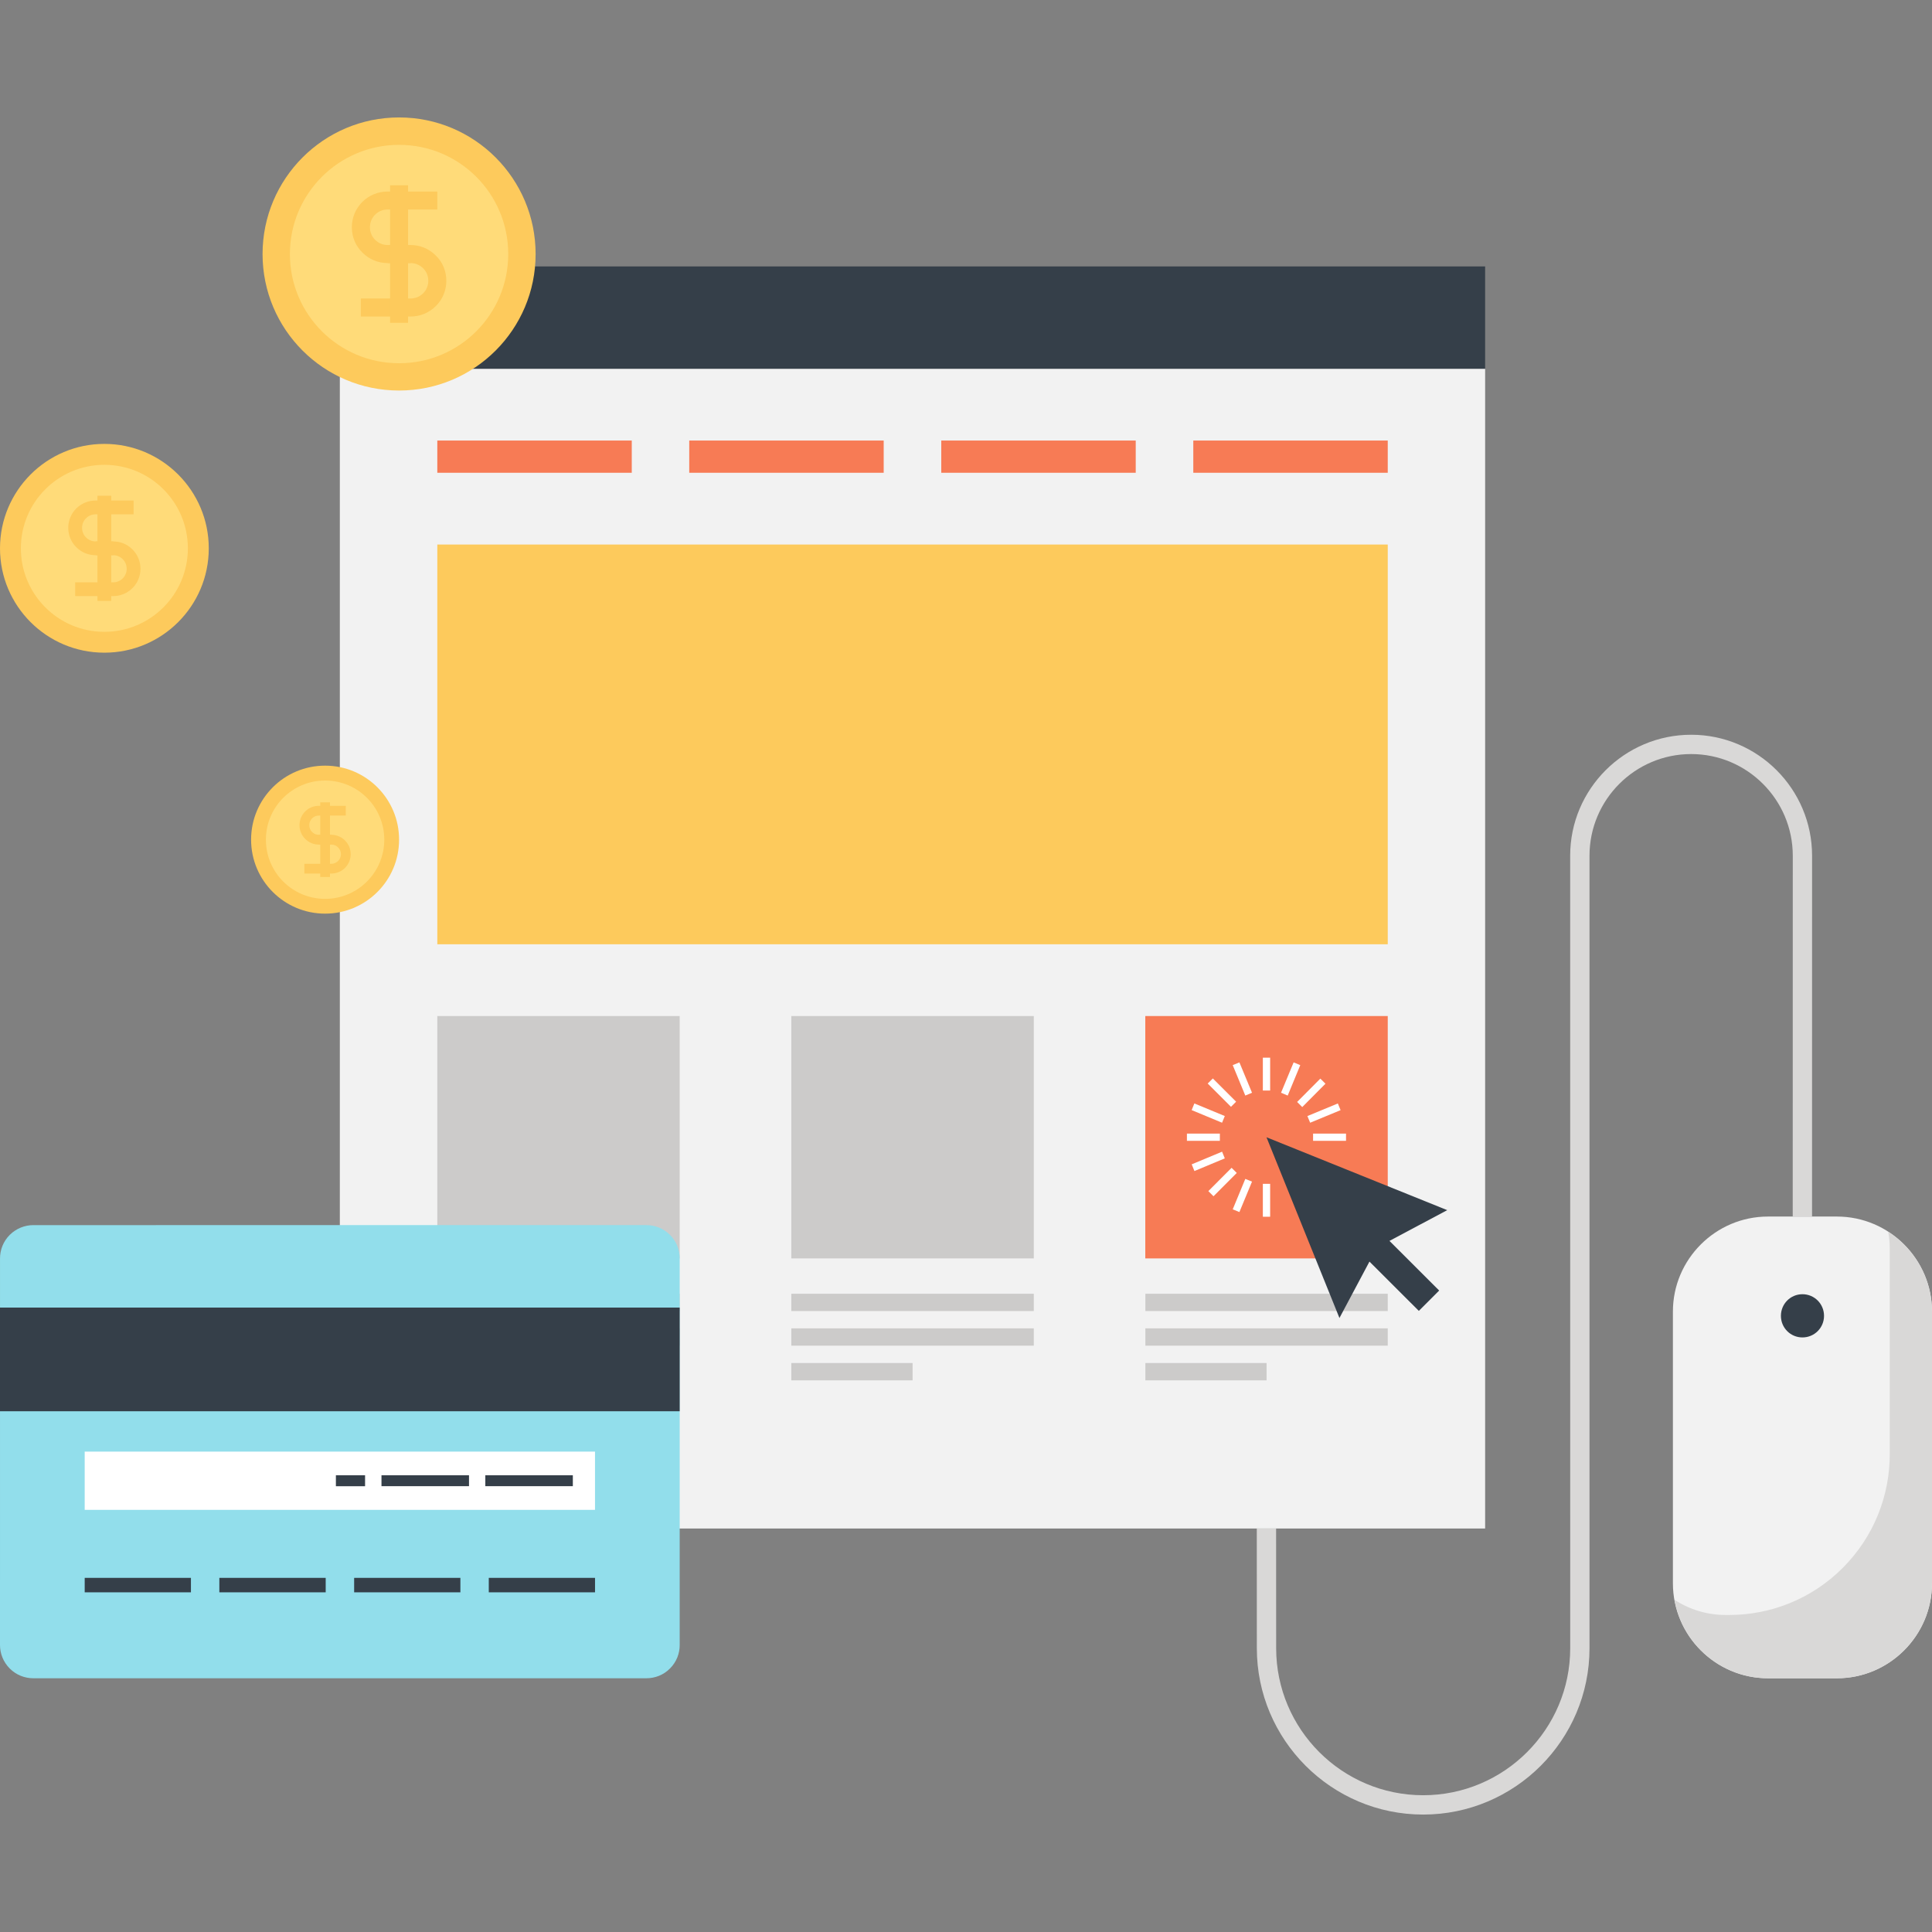 <?xml version="1.0" encoding="iso-8859-1"?>
<!-- Generator: Adobe Illustrator 19.0.0, SVG Export Plug-In . SVG Version: 6.00 Build 0)  -->
<svg version="1.1" id="Layer_1" xmlns="http://www.w3.org/2000/svg" xmlns:xlink="http://www.w3.org/1999/xlink" x="0px" y="0px"
	 viewBox="0 0 512 512" style="enable-background:new 0 0 512 512;" xml:space="preserve">
<rect x="0" y="0" width="512" height="512" fill="#808080" stroke="none"/>
<rect x="90.061" y="97.715" style="fill:#F2F2F2;" width="303.514" height="307.354"/>
<rect x="90.061" y="70.607" style="fill:#353F49;" width="303.514" height="27.123"/>
<rect x="115.891" y="144.307" style="fill:#FDCA5C;" width="251.878" height="105.933"/>
<g>
	<rect x="115.891" y="116.749" style="fill:#F77B55;" width="51.533" height="8.54"/>
	<rect x="182.656" y="116.749" style="fill:#F77B55;" width="51.533" height="8.54"/>
	<rect x="249.446" y="116.749" style="fill:#F77B55;" width="51.533" height="8.54"/>
	<rect x="316.237" y="116.749" style="fill:#F77B55;" width="51.533" height="8.54"/>
</g>
<g>
	<rect x="115.891" y="269.261" style="fill:#CCCBCA;" width="64.23" height="64.23"/>
	<rect x="115.891" y="342.861" style="fill:#CCCBCA;" width="64.23" height="4.582"/>
	<rect x="115.891" y="352.026" style="fill:#CCCBCA;" width="64.23" height="4.593"/>
	<rect x="115.891" y="361.216" style="fill:#CCCBCA;" width="32.123" height="4.593"/>
	<rect x="209.708" y="269.261" style="fill:#CCCBCA;" width="64.256" height="64.23"/>
	<rect x="209.708" y="342.861" style="fill:#CCCBCA;" width="64.256" height="4.582"/>
	<rect x="209.708" y="352.026" style="fill:#CCCBCA;" width="64.256" height="4.593"/>
	<rect x="209.708" y="361.216" style="fill:#CCCBCA;" width="32.136" height="4.593"/>
</g>
<rect x="303.514" y="269.261" style="fill:#F77B55;" width="64.256" height="64.23"/>
<g>
	<rect x="303.539" y="342.861" style="fill:#CCCBCA;" width="64.23" height="4.582"/>
	<rect x="303.539" y="352.026" style="fill:#CCCBCA;" width="64.23" height="4.593"/>
	<rect x="303.539" y="361.216" style="fill:#CCCBCA;" width="32.115" height="4.593"/>
</g>
<g>
	<polygon style="fill:#353F49;" points="354.967,349.284 335.634,301.386 383.532,320.701 364.897,330.619 	"/>
	
		<rect x="367.182" y="325.435" transform="matrix(-0.707 0.708 -0.708 -0.707 871.399 312.121)" style="fill:#353F49;" width="7.621" height="22.556"/>
</g>
<g>
	<polygon style="fill:#FFFFFF;" points="326.221,293.315 320.054,287.148 321.421,285.801 327.585,291.963 	"/>
	<polygon style="fill:#FFFFFF;" points="323.858,297.531 315.802,294.188 316.521,292.426 324.585,295.762 	"/>
	<rect x="314.547" y="300.416" style="fill:#FFFFFF;" width="8.73" height="1.915"/>
	<polygon style="fill:#FFFFFF;" points="316.534,310.336 315.814,308.562 323.866,305.208 324.585,306.98 	"/>
	
		<rect x="322.83" y="308.823" transform="matrix(-0.708 -0.706 0.706 -0.708 332.126 763.586)" style="fill:#FFFFFF;" width="1.93" height="8.727"/>
	<polygon style="fill:#FFFFFF;" points="328.456,321.208 326.684,320.484 330.02,312.42 331.796,313.142 	"/>
	<rect x="334.669" y="313.728" style="fill:#FFFFFF;" width="1.933" height="8.722"/>
	<rect x="347.981" y="300.416" style="fill:#FFFFFF;" width="8.73" height="1.915"/>
	
		<rect x="350.11" y="290.606" transform="matrix(-0.382 -0.924 0.924 -0.382 212.428 732.047)" style="fill:#FFFFFF;" width="1.912" height="8.73"/>
	
		<rect x="346.541" y="285.182" transform="matrix(-0.709 -0.705 0.705 -0.709 389.754 739.887)" style="fill:#FFFFFF;" width="1.917" height="8.727"/>
	<polygon style="fill:#FFFFFF;" points="341.258,290.335 339.487,289.587 342.825,281.544 344.586,282.271 	"/>
	<rect x="334.669" y="280.294" style="fill:#FFFFFF;" width="1.933" height="8.709"/>
	<polygon style="fill:#FFFFFF;" points="330.015,290.335 326.684,282.271 328.456,281.544 331.796,289.587 	"/>
</g>
<g>
	<path style="fill:#92DEEB;" d="M171.305,324.669c2.258-0.005,4.541,0.873,6.244,2.583c1.733,1.736,2.578,3.968,2.578,6.249v102.441
		c0,2.258-0.845,4.511-2.578,6.226c-1.715,1.743-3.988,2.588-6.244,2.588H8.84c-2.266,0-4.521-0.845-6.252-2.575
		C0.868,440.453,0,438.2,0,435.942l0.005-102.433c-0.005-2.273,0.86-4.523,2.58-6.257c1.738-1.71,3.986-2.583,6.252-2.583H171.305
		L171.305,324.669z"/>
	<g>
		<rect x="22.446" y="418.15" style="fill:#353F49;" width="28.152" height="3.832"/>
		<rect x="58.127" y="418.15" style="fill:#353F49;" width="28.186" height="3.832"/>
		<rect x="93.852" y="418.15" style="fill:#353F49;" width="28.155" height="3.832"/>
		<rect x="129.533" y="418.15" style="fill:#353F49;" width="28.157" height="3.832"/>
	</g>
	<rect x="22.446" y="384.691" style="fill:#FFFFFF;" width="135.237" height="15.437"/>
	<g>
		<rect x="89.016" y="390.963" style="fill:#353F49;" width="7.731" height="2.903"/>
		<rect x="101.097" y="390.963" style="fill:#353F49;" width="23.194" height="2.89"/>
		<rect x="128.614" y="390.963" style="fill:#353F49;" width="23.194" height="2.89"/>
		<rect y="346.522" style="fill:#353F49;" width="180.122" height="27.476"/>
	</g>
</g>
<path style="fill:#F2F2F2;" d="M512,419.587c0,13.857-11.336,25.167-25.178,25.167h-18.299c-13.865,0-25.185-11.31-25.185-25.167
	v-72.02c0-13.844,11.32-25.167,25.185-25.167h18.299c13.842,0,25.178,11.323,25.178,25.167V419.587z"/>
<path style="fill:#D9D8D7;" d="M500.398,326.433c0.248,1.421,0.405,2.87,0.405,4.36v54.628c0,10.916-4.165,21.788-12.465,30.095
	c-8.325,8.33-19.213,12.472-30.113,12.472h-0.901c-4.989,0-9.656-1.485-13.555-4.024c2.053,11.781,12.396,20.792,24.753,20.792
	h18.299c13.842,0,25.178-11.31,25.178-25.167v-72.02C512,338.711,507.356,330.916,500.398,326.433z"/>
<path style="fill:#353F49;" d="M483.387,348.71c0,3.167-2.542,5.722-5.722,5.722c-3.174,0-5.704-2.555-5.704-5.722
	c0-3.162,2.527-5.729,5.704-5.729C480.845,342.981,483.387,345.546,483.387,348.71z"/>
<path style="fill:#D9D8D7;" d="M448.177,194.716c-17.679,0-32.064,14.38-32.064,32.051c0,0,0.01,201.039,0.01,210.02
	c0,21.491-17.485,38.968-38.966,38.968c-21.481,0-38.958-17.477-38.961-38.968l-0.013-31.698l-5.12,0.008l0.013,31.69
	c0.003,24.31,19.779,44.091,44.081,44.091c24.307,0,44.081-19.781,44.081-44.091c0,0-0.003-71.101-0.003-210.02
	c0-14.851,12.086-26.934,26.941-26.934c14.848,0,26.931,12.091,26.931,26.949l-0.015,95.619h5.12l0.01-95.619
	C480.223,209.103,465.848,194.716,448.177,194.716z"/>
<path style="fill:#FDCA5C;" d="M55.327,145.316c0,15.265-12.388,27.651-27.671,27.651C12.38,172.966,0,160.581,0,145.316
	c0-15.27,12.38-27.679,27.656-27.679C42.939,117.64,55.327,130.045,55.327,145.316z"/>
<path style="fill:#FFDB79;" d="M49.787,145.316c0,12.219-9.9,22.124-22.134,22.124c-12.219,0-22.121-9.905-22.121-22.124
	c0-12.232,9.9-22.134,22.121-22.134C39.887,123.182,49.787,133.084,49.787,145.316z"/>
<g>
	<path style="fill:#FDCA5C;" d="M29.988,147.136h-4.649c-1.935,0-3.771-0.748-5.133-2.135c-1.354-1.349-2.12-3.162-2.12-5.117
		c0-1.94,0.763-3.761,2.12-5.135c1.359-1.341,3.177-2.104,5.133-2.104h10.068v3.658H25.339c-0.97,0-1.882,0.369-2.527,1.039
		c-0.699,0.671-1.062,1.58-1.062,2.542c0,0.973,0.356,1.859,1.039,2.534c0.694,0.691,1.595,1.065,2.55,1.065h4.649V147.136z"/>
	<path style="fill:#FDCA5C;" d="M29.988,157.972H19.919v-3.645h10.068c0.952,0,1.864-0.374,2.545-1.052
		c0.66-0.671,1.044-1.582,1.044-2.55c0-0.96-0.381-1.859-1.039-2.529c-0.689-0.684-1.6-1.065-2.552-1.065h-4.646v-3.651h4.649
		c1.93,0,3.761,0.748,5.117,2.13c1.357,1.336,2.12,3.169,2.12,5.117c0,1.943-0.748,3.776-2.127,5.135
		C33.718,157.22,31.903,157.972,29.988,157.972z"/>
	<rect x="25.83" y="131.379" style="fill:#FDCA5C;" width="3.643" height="27.858"/>
	<path style="fill:#FDCA5C;" d="M141.944,67.328c0,19.976-16.189,36.168-36.183,36.168c-19.988,0-36.18-16.192-36.18-36.168
		c0-19.981,16.192-36.206,36.18-36.206C125.755,31.122,141.944,47.35,141.944,67.328z"/>
</g>
<path style="fill:#FFDB79;" d="M134.689,67.328c0,15.995-12.936,28.936-28.928,28.936c-15.987,0-28.936-12.943-28.936-28.936
	c0-16,12.948-28.941,28.936-28.941C121.756,38.387,134.689,51.328,134.689,67.328z"/>
<g>
	<path style="fill:#FDCA5C;" d="M108.813,69.716h-6.093c-2.534,0-4.915-0.988-6.697-2.801c-1.797-1.756-2.78-4.134-2.78-6.689
		c0-2.537,0.983-4.915,2.78-6.717c1.764-1.761,4.134-2.749,6.697-2.749h13.174v4.767H102.72c-1.267,0-2.445,0.489-3.302,1.354
		c-0.904,0.899-1.382,2.079-1.382,3.343c0,1.257,0.471,2.445,1.354,3.308c0.914,0.916,2.084,1.4,3.328,1.4h6.093v4.785H108.813z"/>
	<path style="fill:#FDCA5C;" d="M108.813,83.884H95.629v-4.78h13.184c1.239,0,2.417-0.479,3.315-1.362
		c0.878-0.865,1.377-2.053,1.377-3.331c0-1.27-0.489-2.44-1.367-3.315c-0.909-0.891-2.086-1.38-3.325-1.38h-6.093v-4.782h6.093
		c2.522,0,4.897,0.988,6.694,2.793c1.784,1.736,2.778,4.129,2.778,6.684c0,2.542-0.988,4.936-2.788,6.71
		C113.69,82.911,111.316,83.884,108.813,83.884z"/>
	<rect x="103.373" y="49.101" style="fill:#FDCA5C;" width="4.764" height="36.452"/>
	<circle style="fill:#FDCA5C;" cx="86.152" cy="222.515" r="19.61"/>
</g>
<path style="fill:#FFDB79;" d="M101.839,222.523c0,8.671-7.017,15.683-15.69,15.683c-8.666,0-15.683-7.012-15.683-15.683
	c0-8.666,7.02-15.677,15.683-15.677C94.822,206.845,101.839,213.857,101.839,222.523z"/>
<g>
	<path style="fill:#FDCA5C;" d="M87.803,223.826h-3.3c-1.382,0-2.665-0.535-3.628-1.516c-0.97-0.95-1.503-2.253-1.503-3.633
		c0-1.375,0.532-2.665,1.503-3.633c0.955-0.96,2.232-1.495,3.628-1.495h7.135v2.58h-7.135c-0.686,0-1.336,0.271-1.797,0.742
		c-0.489,0.489-0.748,1.129-0.748,1.807c0,0.691,0.253,1.324,0.73,1.8c0.497,0.489,1.144,0.755,1.815,0.755h3.3V223.826z"/>
	<path style="fill:#FDCA5C;" d="M87.803,231.503h-7.148v-2.588h7.148c0.671,0,1.313-0.271,1.8-0.748
		c0.474-0.463,0.748-1.111,0.748-1.795c0-0.691-0.269-1.329-0.748-1.8c-0.486-0.489-1.129-0.748-1.8-0.748h-3.3v-2.593h3.3
		c1.364,0,2.662,0.535,3.628,1.503c0.96,0.95,1.503,2.253,1.503,3.638c0,1.37-0.538,2.665-1.508,3.633
		C90.452,230.973,89.155,231.503,87.803,231.503z"/>
	<rect x="84.864" y="212.634" style="fill:#FDCA5C;" width="2.586" height="19.768"/>
</g>
<g>
</g>
<g>
</g>
<g>
</g>
<g>
</g>
<g>
</g>
<g>
</g>
<g>
</g>
<g>
</g>
<g>
</g>
<g>
</g>
<g>
</g>
<g>
</g>
<g>
</g>
<g>
</g>
<g>
</g>
</svg>
